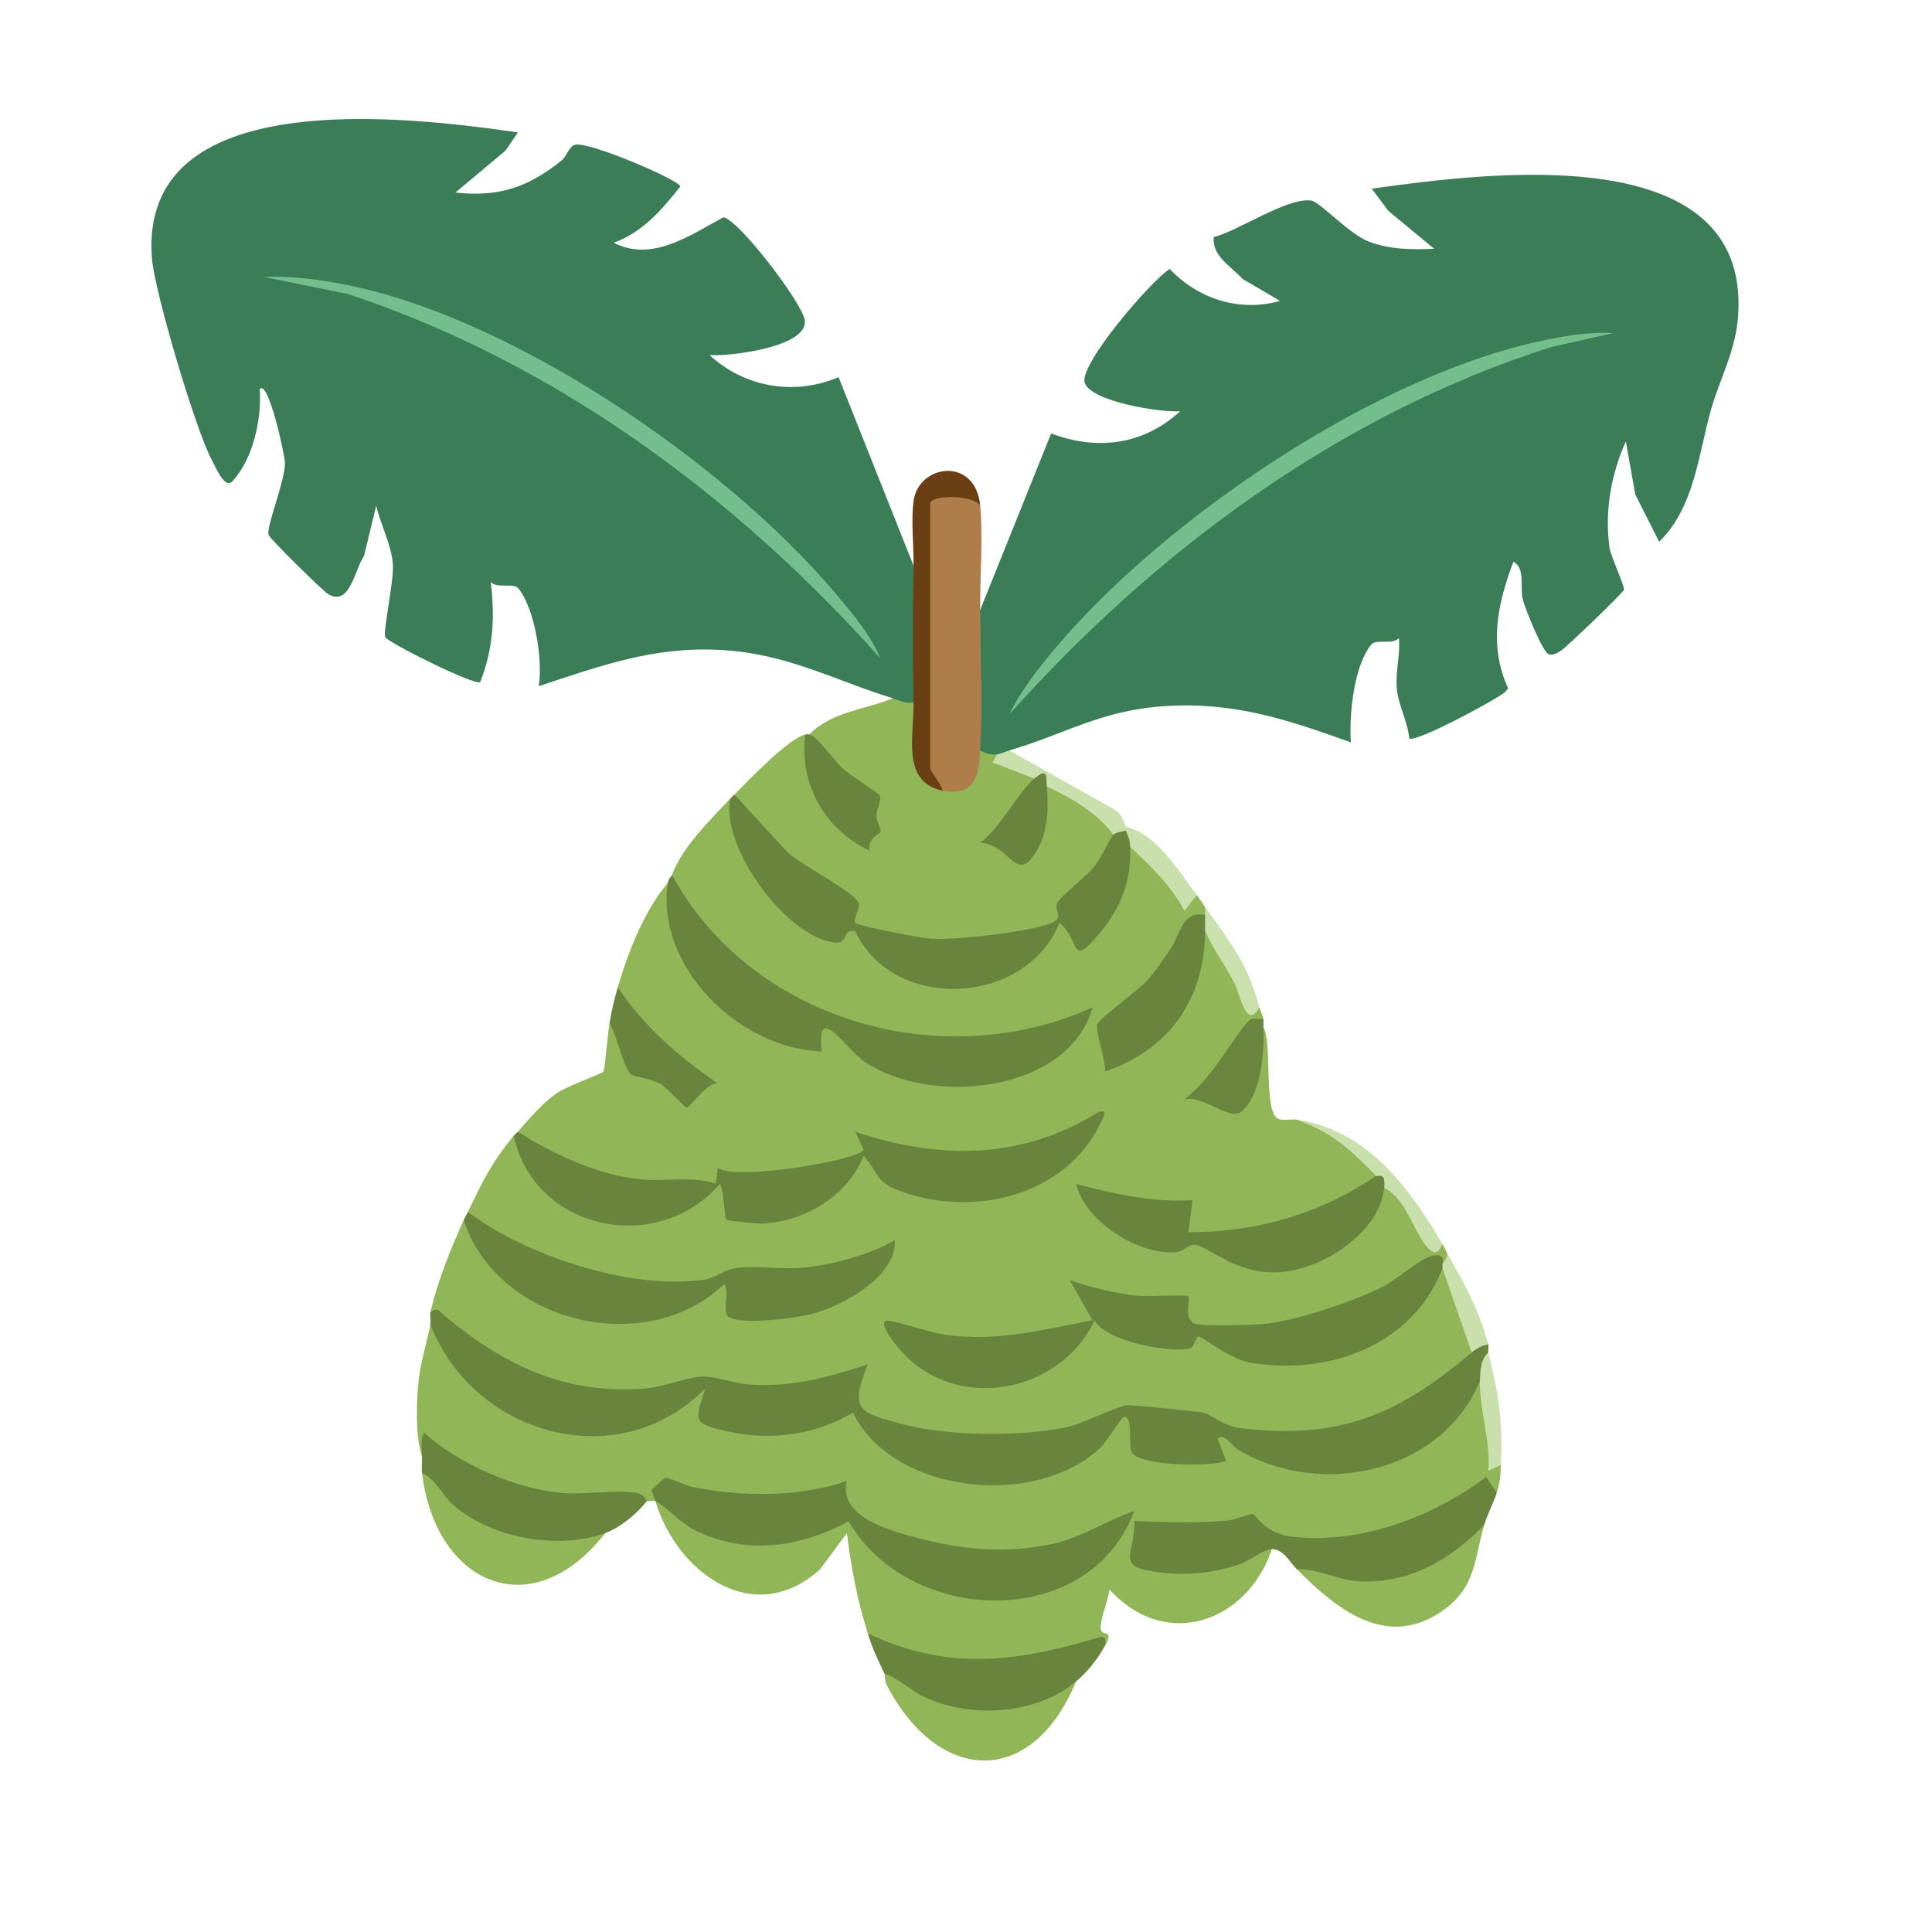 <?xml version="1.0" encoding="UTF-8"?>
<svg id="Ebene_1" xmlns="http://www.w3.org/2000/svg" version="1.1" viewBox="0 0 1024 1024">
  <!-- Generator: Adobe Illustrator 29.5.1, SVG Export Plug-In . SVG Version: 2.1.0 Build 141)  -->
  <defs>
    <style>
      .st0 {
        fill: #3b7d57;
      }

      .st1 {
        fill: #af7d4a;
      }

      .st2 {
        fill: #cae1ad;
      }

      .st3 {
        fill: #90b657;
      }

      .st4 {
        fill: #69853d;
      }

      .st5 {
        fill: #cae0ac;
      }

      .st6 {
        fill: #74bd8c;
      }

      .st7 {
        fill: #6a853e;
      }

      .st8 {
        fill: #90b658;
      }

      .st9 {
        fill: #91b658;
      }

      .st10 {
        fill: #6a3f13;
      }

      .st11 {
        fill: #74be8c;
      }

      .st12 {
        fill: #c9e0ac;
      }
    </style>
  </defs>
  <path class="st0" d="M473.17,370.09c-31.91-9.85-55.95-23.71-91.53-25.62-35.39-1.9-63.56,8.52-96.12,19.22,2.3-13.31-1.93-40.94-10.8-51.85-2.55-3.12-11.07.4-14.63-3.39,2.3,18.48,1.37,35.52-5.58,53.07-2.91,2-48.35-20.65-50.24-23.72-1.57-2.54,4.71-30.16,3.95-38.94-.93-10.69-6.46-20.55-8.82-30.85l-6.47,26.7c-5.12,7.44-7.42,26.9-19,20.19-2.65-1.55-30.99-29.32-31.59-31.43-1.25-4.4,8.65-28.26,8.69-37.82.02-4.52-8.97-45.16-13.38-39.35,1.13,15.64-3.38,36.78-14.48,48.82-3.99,4.33-8.77-7.39-10.66-10.8-8.57-15.47-30.6-89.68-31.99-107.42-7.23-92.49,134.49-75.3,193.99-66.71l-6.56,9.61-26.55,22.26c23.46,2.5,38.68-2.94,56.28-17.02,2.75-2.2,3.79-7.27,7.01-8.28,6.91-2.18,55.82,18.82,55.87,22.11-9.62,12.13-20.01,24.36-35.27,29.77,20.28,10.62,40.9-4.23,58.17-13.49,8.3,1.56,41.64,45.24,43.06,54.43,2.23,14.45-40.17,19.4-50.44,18.61,18.57,17.1,44.82,21.74,68.39,11.71l39.76,99.98c6.22,23.5,6.2,48.82,0,72.33-1,7.31-11.39,4.97-11.04-2.13l-.02.02Z"/>
  <path class="st0" d="M519.52,323.3l37.62-93.58c24.62,9.36,49.04,5.98,68.34-11.73-9.9.77-47.44-5.04-50.58-15.22-2.94-9.56,34.71-53.53,45.07-60.25,14.82,15.81,36.96,23.08,58.49,16.97l-19.89-11.64c-6-6.62-16.27-12.16-15.28-22.19,12.96-3.21,38.89-21.08,51.61-19.37,4.77.64,20.06,17.77,30.59,21.76,11.44,4.33,22.53,4.25,34.64,3.81l-24.32-20.14-8.77-11.73c61.13-8.45,200.39-27,194.23,66.95-1.25,19.1-9.45,32.9-14.33,50-6.79,23.79-8.74,51.83-27.55,70.21l-12.66-25.05-5-28.11c-7.89,17.49-11.29,37.08-8.67,56.18.66,4.84,8.4,20.87,7.6,22.55-.96,2.07-30.28,30.19-33.07,31.97-2.11,1.36-3.8,2.6-6.57,2.17-3.21-.49-12.84-24.73-13.99-29.38-1.42-5.78,1.57-16.6-4.92-19.69-8.42,22.29-13.16,44.42-2.74,67.07l-1.62,1.95c-5.64,4.59-47.91,27.17-50.82,24.56-.86-9.14-5.81-17.42-6.61-26.61-.79-9.16,1.99-17.59,1.12-26.54-3.58,3.78-12.08.29-14.63,3.39-9.35,11.47-11.83,37.68-10.82,51.86-33.48-12-61.67-21.54-98.32-19.22-34.32,2.17-52.96,14.8-82.69,23.49-.07,6.13-2.37,6.87-6.62,2.13-3.3,6.7-8.33,4.91-8.84-2.13-1.86-2.79-3.8-5.81-4.04-9.21-.73-11.04-1.88-54.18,1.13-60.65.76-1.63,1.79-3.12,2.89-4.59l.02.02Z"/>
  <path class="st3" d="M387.06,423.28l3.36,2.84c2.45,27.7,24.3,62.8,53.42,69.05,4.78-9.09,8.57-5.85,15.13-.1,20.9,35.13,76.03,32,96.34-2.22,9.41-9.96,13.03-5.06,17.63,5.02,13.27-9.9,21.45-27.74,21.7-44.5l4.36-4.57c7.18.2,13.59,4.59,19.25,13.15,4.78,8.65,10.14,12.77,16.07,12.38,1.69,2.2,2.89,4.23,4.41,6.38,1.3,2.18,1.3,3.6,0,4.25-9.53,11.41-18.76,24.02-27.68,37.87l-25.48,21.35c-.34.84,3.01,17.61,3.94,17.62,19.25.34,48.57-44.3,44.65-63.49l4.56-4.86c8.23,5.41,14.55,13.74,19,25,1.69,8.72,4.92,13.86,9.7,15.42.49,1.97,1.88,3.76,2.21,6.38-4.68,3.54-31.47,37.48-30.44,39.83.32.76,13.77,6.27,15.77,5.98,6.46-.94,11.8-31.77,10.38-38.3l4.29-3.26c4.93,7.98-.19,45.81,8.11,48.62,2.99,1.01,6.71-.12,9.55.3,15.36,4.49,38.8,14.63,41.94,29.79-.34,1.53-.74,3.02-1.42,4.4-7.28,14.77-69.68,30.17-88.55,29.6,31.69,24.13,77.01,11.22,89.63-25.52l4.77-2.08c4.5-2.6,8.97.32,13.44,8.82l12.69,20.4,4.78.57c.88,1.48,1.44,2.87,2.21,4.25,2.5,5.83,1.76,7.96-2.21,6.38l-3.26-.79c-34.71,23.99-76.17,40.22-119.82,37.43,36.62,27.74,99.06,9.24,117.1-31.6l5.98-2.91c1.05-.3,2.08-.49,3.01-.29,2.2.47,15.34,37.31,15.63,40.72l-3.19,4.23-2.04,7.34c-35.83,33-96.06,51.98-141.38,28.73l-41.61-4.62c-31.67,19.96-75,18.16-111.57,12.11-16.9-2.81-39.17-9.68-30.79-29.97-25.67,7.44-54.08,11.86-78.95,2.49-52.07,18.87-107.75.91-145.56-37.35,4.04-17.25,10.48-32.84,17.66-48.92,3.13,3.36,3.85,1.95,2.21-4.25,7.72-16.03,12.54-26.26,24.28-40.42,7.05,6.38,7.77,5.68,2.21-2.13,6.03-6.85,12.56-14.65,20.06-20.03,5.93-4.25,24.5-10.67,25.28-11.79.84-1.21,2.25-20.08,3.23-25.62,1.59-1.01,3.19-1.23,4.82-.45,2.21,17.3,10.46,27.03,24.74,29.13,7.91,10.11,14.28,10.92,19.13,2.45-16.27-12.37-32.62-25.5-43.67-42.67l-.61-7.61c5.56-18.83,13.65-39.9,26.5-55.31,2.52.18,3.03-1.43,2.21-4.25,5.42-14.68,20.16-29.03,30.91-40.42l-.02-.02Z"/>
  <path class="st3" d="M228.11,701.95l5.85,2.65c20.63,46.99,81.95,69.17,126.04,37.52,14.62-14.01,19.64-7.59,14.52,8.55,25.92,11.11,53.17,5.63,78.4-5.19,25.99,41.14,92,51.14,128.23,17.71,11.88-20.46,23.95-21.05,22.51,4.75,2.91,3.7,38.29,5.58,40.2,3.11-6.69-14.41,5.19-17.12,14.28-6.5,40.73,24.31,99.05,12.92,120.38-30.24l5.93-2.55c4.97,6.74,7.33,15.54,7.11,26.39-.73,7.83.59,13.93,3.94,18.28-.34,7.04-.27,8.33-2.21,14.89-3.18,1.28-5.15,1.18-6.34-1.78-32.53,20.01-91.05,46.84-124.3,17.57-18.15,4.54-37.15,5.64-57,3.33-13.96,29.69,33.19,18.8,50.38,14.52,8.55-6.55,14.57-7.83,18.07-3.85-12.78,38.42-56.22,54.4-86.07,21.27-.64,6.23-4.61,14.4-4.61,20.36,0,5.39,7.5,0,2.38,9.41-38.89,10.55-79.78,18.31-118.75,1.39l-7.1-7.78c-5.59-18.01-8.8-34.47-11.07-53.16l-14.25,19.2c-35.66,32.04-76.25.96-87.29-36.24l4.83-2.05c18.57,18.16,41.84,25.4,68.26,19.54,4.22-.94,28.36-8.79,29.47-9.9.52-.54-6.86-11.44-8.08-11.58-28.34,6.5-60.64,7.04-87.66-3.56-2.43,2.22-4.71,4.74-6.81,7.58-.83-.47-3.31.44-4.41,0-40.42,1.51-80.09-.03-113.95-27.17l-5.26,3.76c-3.48-10.43-3.01-26.11-2.18-37.2.83-11.31,4.34-22.08,6.61-33l-.05-.05Z"/>
  <path class="st4" d="M228.11,695.56c4.11-3.33,5.02-.17,7.72,2.05,31.31,25.69,63.05,41.65,105.93,38.34,9.73-.76,23.25-6.28,30.89-6.37,6.88-.07,16.85,3.71,24.37,4.23,23.02,1.63,41.47-3.83,62.88-10.58-9.53,23.89-5.09,25.2,17.19,31.28,24.61,6.72,62.04,7.06,87.12,2.2,9.29-1.8,28.59-11.74,33.55-11.93,3.55-.12,35.74,3.23,39.83,3.98,5.37.99,9.7,6.99,20.16,8.23,53.23,6.33,84.36-7.98,122.27-40.17-.98-7.07,3.53-9.27,8.84-4.25.34,1.21-.3,3.01,0,4.25.42,7.12-1.05,12.1-4.41,14.89-19.57,48.08-83.03,62.95-127.79,36.98-3.85-2.23-7.69-9.63-11.27-6.15l4.41,11.69c-8.62,3.61-45.17,2.55-49.77-4.15-2.38-3.49.88-19.4-4.33-19.19-1.12.05-9.19,13.19-12.07,15.99-33.41,32.66-110.07,25.57-131.55-18.14-19.74,11.68-43.04,15.02-65.55,10.1-19.76-4.33-18.4-5.14-12.73-22.87-46.86,47.16-123.4,23.91-145.69-34.04.39-1.92-.42-4.54,0-6.38h0Z"/>
  <path class="st8" d="M484.2,372.22l4.41,2.2c-4.12,19.03-.44,33.9,11.04,44.59,2.42-2.6,6.3-4.54,11.66-5.78,1.74-6.75,4.48-11.91,8.21-15.49,2.59,1.51,5.8,2.47,8.84,2.13,9.84,2.97,16.46,7.22,19.87,12.77l1.45,4.54-21.26,27.49c20.58,23.12,22.1-7.74,22.26-24.21l4.17-3.54c10.39-1.39,37.79,13.63,35.32,25.52,4.46,5.49-3.94,16.18-8.2,21.29-10.46,6.9-16.04,13.89-16.76,20.93.08,3.02-6.93,7.81-10.85,10.1-14.4,8.42-80.32,8.64-96.14.49-8.96-3.23-11.41-8.3-7.32-15.25l-37.52-26.18c-7.96-7.06-23.79-23.22-24.12-32.64,7.05-7.21,28.7-29.82,37.53-31.9,4.11,8.11,4.83,8.11,2.21,0,11.56-12.03,29.51-13.14,44.16-19.15,3.67,1.13,6.71,2.94,11.04,2.13l-.02-.02Z"/>
  <path class="st4" d="M356.15,463.7c41.45,76.39,142.24,106.78,222.95,70.19-12.49,45.23-85.83,52.87-121.25,28.58-9.21-6.32-25.59-32.58-22.22-5.17-44.83-1.63-88.15-45.65-81.68-89.34.35-2.39,1.83-3.23,2.21-4.25h-.02Z"/>
  <path class="st4" d="M389.26,421.14l26.46,28.75c5.76,7.48,39.34,23.37,39.61,29.6.12,2.57-3.26,8-2.03,9.66s35.93,8.22,40.85,8.52c11.27.71,57.14-4.08,65.18-9.53,3.6-2.44-.46-6.18.96-9.53,1.25-2.96,15.02-13.91,18.76-18.21,4.99-5.75,8.37-14.65,11.1-18.03-2.01-6.37,3.43-7.85,6.62-2.13,5.88.82,8.92,5.71,2.21,8.5.76,18.16-4.87,32.64-16.75,46.62-15.5,18.23-9.09,3.04-20.75-6.2-17.71,44.15-88.32,47.53-108.24,4.27-7.54-1.38-2.62,7.29-11.59,6.05-25.18-3.46-59.76-50.47-54.59-76.27.69-.74,1.49-1.39,2.21-2.13l-.03.07Z"/>
  <path class="st4" d="M247.98,642.37c30.49,22.97,85.87,41.43,124.55,35.99,7.08-.99,11.26-5.44,17.76-6.3,10.58-1.38,23.76.87,35.15-.17,15.55-1.41,35.39-6.82,48.86-14.62,1.03,19.52-28.15,35.3-45.17,39.43-8.62,2.1-36.37,5.73-42.98,1.21-3.72-2.55.9-13.63-2.38-17.25-41.94,39.93-120.61,20.03-137.98-34.04.68-1.53,1.52-2.82,2.21-4.25h-.02Z"/>
  <path class="st4" d="M674.05,821.06c-4.14.03-11.68,6.2-17.05,8.03-14.2,4.84-28.02,6.13-43.08,4.2-23.85-3.07-11.98-9.06-12.73-27.12,16.75.66,32.7,1.21,49.43-.22,3.94-.34,11.56-3.75,13.6-3.43,1.66.27,5.54,10.5,21.99,12.13,35.96,3.56,73.6-10.92,101.57-31.89l5.48,8.52c-1.49,5.04-4.9,11.27-6.62,17.02-17.34,34.04-67.21,43.68-99.35,23.4-3.82-3.83-7.01-10.69-13.25-10.63l.02-.02Z"/>
  <path class="st1" d="M519.52,267.99c1.61,17.07-.15,37.7,0,55.31.2,24.18,1.28,50.52,0,74.46-.71,13.17-2.81,24.7-19.87,21.27-7.25-4.23-9.46-8.13-6.62-11.69l-2.94-.66c-1.76-45.29-2.25-91.01-1.47-137.19l4.41-2.55c-4.78-11.19,24.79-10.92,26.5,1.06Z"/>
  <path class="st4" d="M342.9,795.54c-4.93,6.47-14.3,14.2-22.07,17.02-30.11,20.5-84.41,1.23-97.14-31.9-.3-2.65.02-5.75,0-8.5-.03-3.86-.98-9.56,1.1-12.75,18.18,16.35,48.01,29.67,72.9,31.87,12.2,1.08,28.63-1.92,39.76.07,4.48.79,5.04,4.07,5.46,4.23l-.02-.03Z"/>
  <path class="st4" d="M459.92,865.73c41.42,19.64,76.86,15.47,119.16,3.12,4.29-1.26,7.64-3.14,6.68,3.26-3.9,7.17-9.28,13.93-15.45,19.15-20.84,29.82-81.51,24.55-101.55-4.25-3.7-7.88-6.05-12.35-8.84-21.27v-.02Z"/>
  <path class="st4" d="M274.46,599.83c18.89,12.01,42.49,23.08,65.4,25.27,13.1,1.24,27.43-2.05,39.51,2.35l1.08-8.47c9.35,7.19,76.05-4.3,77.26-9.63l-4.41-9.51c44.55,15.02,88.84,14.83,129.18-10.62,5.73-1.33,1.23,5.06.41,6.77-18.2,37.33-65.69,49.31-104.29,35.82-15.41-5.39-11.66-8.72-20.87-19.22-8.08,20.92-31.47,35.36-54.37,35.94-2.23.05-17.71-1.43-18.4-2.03-1.06-.94-1.3-16.35-3.41-19.02-33.46,38.57-98.44,24.56-109.29-25.54.64-.77,1.54-1.38,2.21-2.13l-.02.02Z"/>
  <path class="st8" d="M570.29,891.25c-23.05,56.1-72.58,54.89-100.3,1.9-1.23-2.35-.73-5.01-1.27-6.15,8.48,2.99,14.25,9.46,22.75,13.17,24.32,10.62,58.35,8.38,78.8-8.92h.02Z"/>
  <path class="st8" d="M687.3,831.7c11.41-.44,22.05,6.2,34.2,6.52,26.84.72,47.52-12.03,65.15-29.92-5.46,18.3-4.04,33.7-23.54,46.45-29.66,19.4-55.94-3.19-75.79-23.05h-.02Z"/>
  <path class="st9" d="M320.83,812.56c-39.51,50.38-90.26,26.39-97.14-31.9,7.64,3.75,10.61,11.71,16.58,17,19.81,17.56,55.48,24.01,80.56,14.9h0Z"/>
  <path class="st10" d="M484.2,299.9c.17-10.62-1.49-25.15.12-34.98,3.13-19.07,32.77-22.85,35.2,3.07-3.9-6.01-26.5-5.78-26.5-1.06v140.4c0,1.21,6.19,8.84,6.62,11.69-22.12-4.44-15.13-29-15.45-46.81-.44-23.99-.39-48.33,0-72.33h0Z"/>
  <path class="st4" d="M327.46,523.26c14.3,21.39,31.86,36.27,52.98,51.02-5.41-1.04-14.67,12.75-16.56,12.75-.93,0-10.11-10.28-13.6-12.37-5.49-3.26-13.79-3.81-15.7-5.09-3.89-2.6-8.06-22.58-11.54-27.18,1.3-7.41,2.28-11.91,4.41-19.15l.02.02Z"/>
  <path class="st4" d="M429.01,389.24c4.11.96,13.1,13.94,17.64,18.11,3.09,2.84,19.01,13.12,19.62,14.15,1.23,2.07-1.69,7.54-1.77,11.14-.05,2.6,2.47,5.76,2.16,8.47-.07.6-7.13,3.09-5.66,9.86-24.23-11.54-37.48-35.8-34.2-61.71.52-.12,1.69-.12,2.21,0v-.02Z"/>
  <path class="st7" d="M669.64,540.28c.17,1.38-.08,2.86,0,4.25.76,12.03-1.25,36.89-12.05,44.87-6.05,4.49-20.63-9.31-29.9-6.62,14.5-11.29,22.04-26.83,32.46-39.85,3.43-4.28,4.41-2.82,9.48-2.67v.02Z"/>
  <path class="st12" d="M764.56,659.39c-1.88,3.83-3.6,6.33-7.66,2.07-7.69-8.08-11.34-26.04-23.24-31.85-3.3-1.41-4.77-3.53-4.41-6.38-13.25-13.74-22.95-22.9-41.94-29.79,37.72,5.53,59.96,36.61,77.26,65.94l-.02.02Z"/>
  <path class="st12" d="M534.97,397.74l53.69,30.16c5.59,2.65,6.13,5.61,8.11,10.27,1.94.67,1.93,1.38,0,2.13-1.83.35-5.59.86-6.62,2.13-8.4-11.36-22.31-19.67-35.32-25.52-1.88-2.57-4.07-3.98-6.62-4.25l-22.09-8.53,2.21-4.23c1.2-.13,4.71-1.58,6.62-2.13l.02-.02Z"/>
  <path class="st5" d="M634.32,474.34l-6.57,8.48c-6.39-12.75-18.27-24.18-28.75-34.02-.22-5.11-1.28-5.28-2.21-8.5-.2-.71.24-1.56,0-2.13,16.63,4.13,27.87,23.6,37.53,36.15v.02Z"/>
  <path class="st2" d="M667.43,533.89c-6.9,12.72-10.12-7.29-13.52-13.57-4.85-9.01-11.04-17.46-15.19-26.85-4.29-2.69-4.29-5.83,0-8.5v-4.25c13.1,18.36,22.95,30.27,28.7,53.17h.02Z"/>
  <path class="st12" d="M788.85,712.58c-3.33.47-6.37,2.17-8.84,4.25l-15.45-44.67c-1.91-.71-1.91-1.43,0-2.13.66-1.61,3.3-3.29,2.21-6.38,9.57,17.22,16.54,29.05,22.07,48.92v.02Z"/>
  <path class="st12" d="M795.47,776.39l-6.64,3.18c1.37-15.93-4.83-32.17-4.41-47.85.15-5.16.22-11.05,4.41-14.89,5.51,22.13,7.76,36.05,6.62,59.56h.02Z"/>
  <path class="st6" d="M466.51,348.82c-75.57-84.74-171.41-156.36-282.09-192.97l-44.61-9.09c11.96-.55,24.01.79,35.78,2.72,91.8,15.12,208.37,95.56,266.61,164.29,8.74,10.32,19.43,22.78,24.32,35.05h0Z"/>
  <path class="st11" d="M855.08,176.55l-33.09,7.44c-112.82,35.92-210.26,108.72-286.99,194.62,5.8-12.26,15.55-24.61,24.32-35.05,57.73-68.61,171.95-146.52,262.57-163.92,10.9-2.1,21.99-3.8,33.17-3.09h.02Z"/>
  <path class="st4" d="M764.56,672.16c-15.41,40.25-59.27,57.14-101.67,50.1-11.14-1.85-25.92-13.99-27.48-13.91-1.81.1-2.3,5.76-4.85,6.38-10.38,2.54-44.97-3.93-50.33-14.92-18.74,39.25-74.66,49.46-103.8,14.9-1.3-1.55-13.49-16.26-4.77-14.6,10.95,2.08,22.39,6.82,33.75,7.93,25.77,2.52,48.86-3.53,73.68-8.27l-12.12-21.27c11.49,3.81,23.49,6.96,35.59,8.25,5.17.55,26.38-.69,27.33.25,1.17,1.18-2.86,12.57,3.62,14.6,4.68,1.48,30.6.76,36.99.07,16.83-1.81,46.46-11.68,61.65-19.3,7.3-3.66,19.74-14.21,25.15-16.2,3.73-1.38,8.58-2.08,7.27,3.81-.25.62.24,1.5,0,2.13l-.02.03Z"/>
  <path class="st4" d="M729.24,623.24c.78.81,5.36-2.91,4.41,6.38-2.38,23.72-33.07,43.73-56.39,44.71-23.32.97-36.1-13.94-44.41-14.57-2.75-.2-5.64,3.85-10.56,4.03-20.26.79-47.07-16.67-52-36.27,20.18,5.16,40.69,10.05,61.8,8.52l-2.21,17c35.91.25,70.12-9.81,99.35-29.77l.02-.03Z"/>
  <path class="st4" d="M638.73,484.97v8.5c-.2,35.11-18.2,62.58-52.96,74.46,0-7.11-4.53-18.33-4.33-24.68.08-2.86,21.33-17.79,26.31-23.25,4.46-4.87,9.13-11.83,12.88-17.37,5.1-7.54,5.64-20.01,18.1-17.66h0Z"/>
  <path class="st4" d="M347.32,795.54c-.47-1.61-2.11-5.38-1.83-6.03.2-.44,6.74-6.23,7.22-6.3,1.57-.22,10.83,4.23,14.4,4.94,25.96,5.19,56.71,5.59,81.73-3.26-4.77,19.67,24.37,26.86,39.76,30.83,22.88,5.91,45.51,7.61,68.97,2.65,15.56-3.29,28.9-12.53,43.63-17.52-23.74,63.64-118.87,61.1-151.47,5.48-25.4,13.66-53.37,18.09-80.44,5.22-9.24-4.4-14.48-11.83-21.99-16.03l.02.02Z"/>
  <path class="st4" d="M548.22,412.64c7.32-6.08,6.2-1.02,6.62,4.25.93,11.56.64,23.84-5.41,34.14-10.85,18.46-13.94-3.66-29.91-4.38,10.58-7.59,20.21-26.96,28.7-34h0Z"/>
</svg>